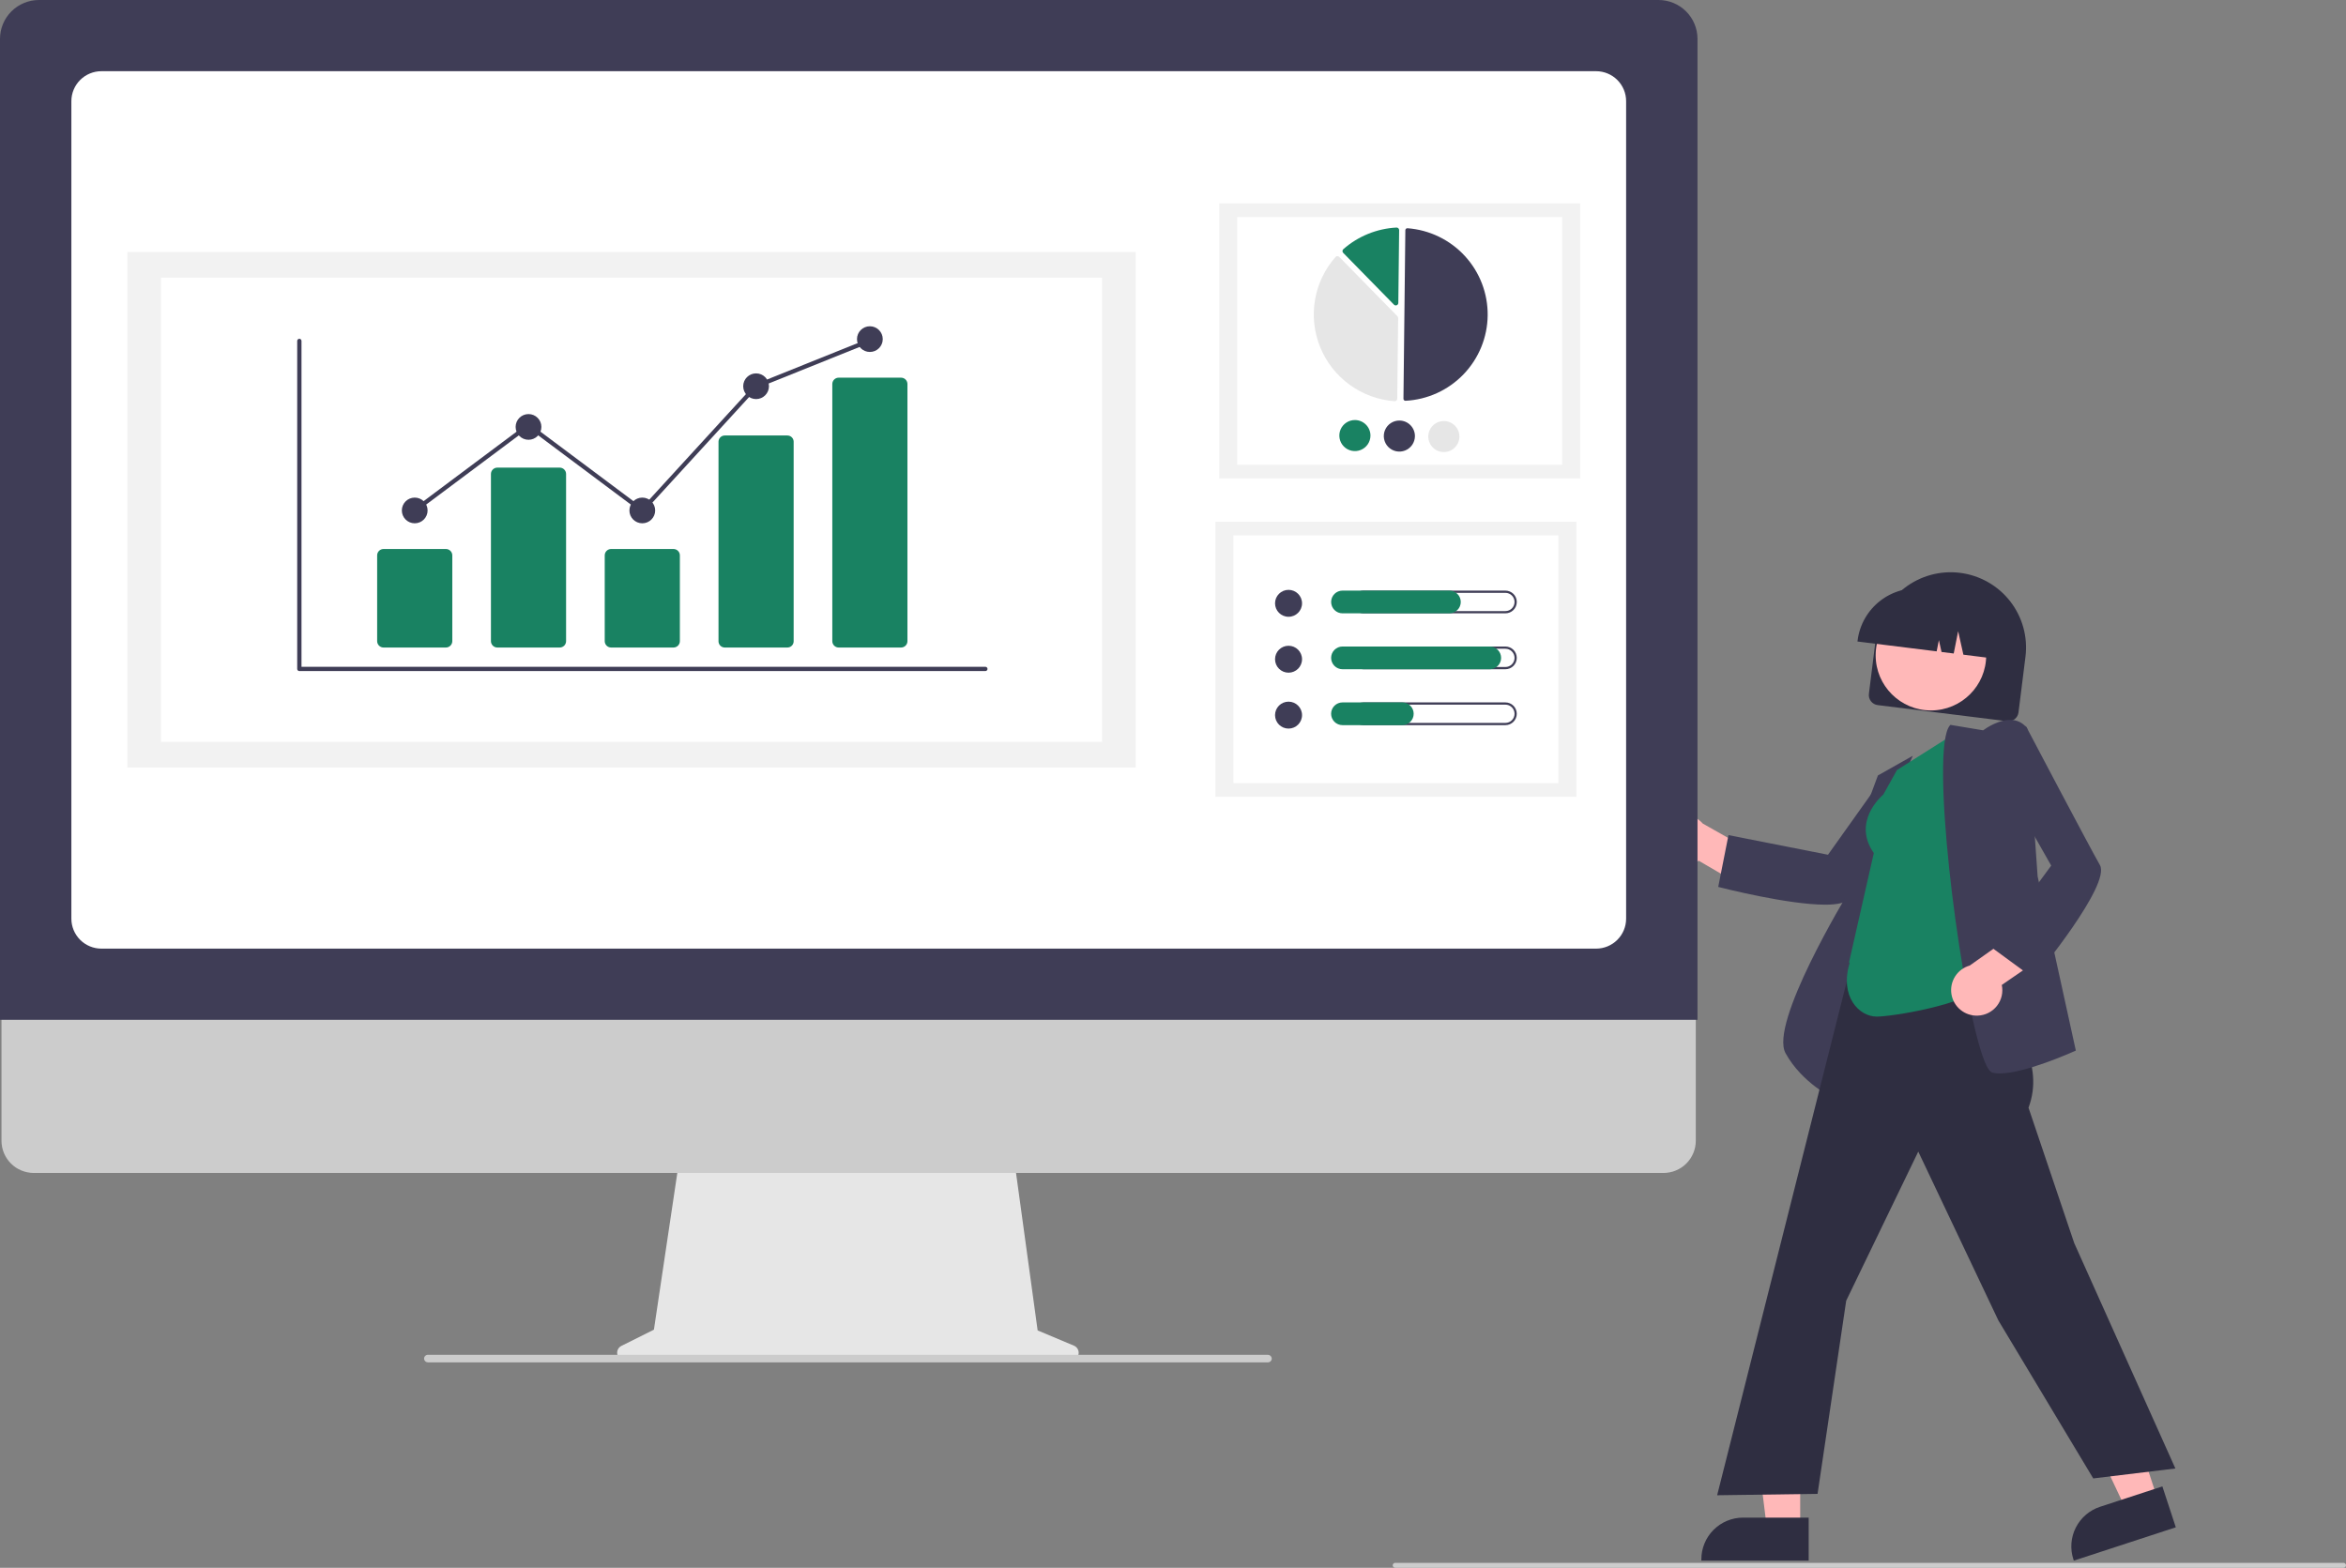 <svg width="404" height="270" viewBox="0 0 404 270" fill="none" xmlns="http://www.w3.org/2000/svg">
<rect x="0" y="0" width="404" height="270" fill="#808080" stroke="none"/>
<g clip-path="url(#clip0)">
<path d="M321.84 119.487L323.039 109.897C323.465 106.489 325.231 103.39 327.948 101.281C330.665 99.172 334.111 98.225 337.527 98.651C340.943 99.076 344.05 100.837 346.164 103.548C348.278 106.258 349.227 109.696 348.801 113.104L347.601 122.693C347.544 123.151 347.306 123.567 346.941 123.85C346.577 124.133 346.114 124.261 345.655 124.204L323.354 121.428C322.895 121.371 322.478 121.134 322.194 120.77C321.91 120.406 321.783 119.945 321.84 119.487Z" fill="#2F2E41"/>
<path d="M332.522 122.348C337.778 122.348 342.039 118.097 342.039 112.854C342.039 107.61 337.778 103.36 332.522 103.36C327.266 103.36 323.005 107.61 323.005 112.854C323.005 118.097 327.266 122.348 332.522 122.348Z" fill="#FFB8B8"/>
<path d="M319.896 110.285C320.236 107.591 321.633 105.141 323.782 103.473C325.93 101.805 328.654 101.055 331.356 101.389L333.279 101.628C335.98 101.967 338.436 103.361 340.108 105.505C341.779 107.648 342.531 110.366 342.197 113.061L342.173 113.253L338.11 112.747L337.208 108.704L336.447 112.54L334.347 112.279L333.892 110.239L333.508 112.174L319.872 110.477L319.896 110.285Z" fill="#2F2E41"/>
<path d="M285.975 146.721C286.266 147.291 286.678 147.79 287.183 148.183C287.689 148.577 288.274 148.855 288.899 148.998C289.523 149.142 290.172 149.146 290.799 149.013C291.425 148.879 292.015 148.61 292.526 148.224L301.17 153.275L305.528 148.784L293.221 141.821C292.514 141.007 291.533 140.481 290.464 140.34C289.394 140.2 288.309 140.456 287.416 141.06C286.523 141.664 285.883 142.574 285.617 143.617C285.352 144.661 285.479 145.765 285.975 146.721Z" fill="#FFB8B8"/>
<path d="M314.305 155.798C307.929 155.798 296.709 152.951 296.088 152.791L295.892 152.741L297.658 143.822L314.795 147.199L324.105 134.12L334.794 133.036L334.495 133.428C334.357 133.61 320.578 151.705 318.434 154.74C317.893 155.506 316.347 155.798 314.305 155.798Z" fill="#3F3D56"/>
<path d="M316.015 189.274L315.759 189.152C315.705 189.126 310.288 186.498 307.482 181.366C304.69 176.259 317.762 154.593 318.676 153.09L318.69 146.21L323.392 133.544L329.389 130.162L324.24 142.148L316.015 189.274Z" fill="#3F3D56"/>
<path d="M310.007 263.223L304.275 263.223L301.548 241.168L310.007 241.169L310.007 263.223Z" fill="#FFB8B8"/>
<path d="M311.468 268.766L292.987 268.765V268.532C292.987 266.629 293.745 264.804 295.094 263.458C296.443 262.112 298.273 261.356 300.18 261.356H300.181L311.469 261.356L311.468 268.766Z" fill="#2F2E41"/>
<path d="M371.572 258.212L366.125 259.993L356.649 239.881L364.688 237.254L371.572 258.212Z" fill="#FFB8B8"/>
<path d="M374.691 263.025L357.128 268.766L357.056 268.544C356.462 266.736 356.612 264.766 357.474 263.068C358.336 261.37 359.839 260.083 361.651 259.49L361.652 259.49L372.379 255.984L374.691 263.025Z" fill="#2F2E41"/>
<path d="M360.474 254.607L344.135 227.394L330.342 198.321L317.929 224.002L312.999 257.264L295.707 257.504L295.775 257.234L322.237 152.34L342.962 155.429L342.018 169.076L342.58 169.873C347.262 176.508 352.103 183.368 349.326 190.763L357.197 214.077L374.619 252.896L360.474 254.607Z" fill="#2F2E41"/>
<path d="M323.184 175.074C320.181 175.074 316.754 171.653 318.532 165.813L318.417 165.73L322.686 146.912C318.96 141.597 323.873 137.21 324.333 136.818L326.678 132.607L337.024 126.062L342.259 169.451L342.181 169.525C338.401 173.134 325.703 175.074 323.184 175.074Z" fill="#198262"/>
<path d="M344.372 184.865C343.961 184.871 343.55 184.828 343.15 184.736C342.747 184.635 342.096 184.124 341.089 180.854C337.088 167.857 332.363 128.748 335.796 124.921L335.874 124.833L341.51 125.77C341.979 125.425 344.437 123.713 346.706 124.011C347.173 124.069 347.623 124.223 348.028 124.462C348.433 124.701 348.785 125.02 349.062 125.4L349.1 125.451L350.896 150.933L357.474 180.92L357.316 180.992C356.933 181.166 348.72 184.865 344.372 184.865Z" fill="#3F3D56"/>
<path d="M340.582 174.905C341.222 174.884 341.85 174.723 342.422 174.433C342.993 174.143 343.494 173.732 343.889 173.229C344.283 172.725 344.563 172.141 344.707 171.518C344.851 170.895 344.857 170.248 344.723 169.623L352.974 163.954L350.743 158.112L339.205 166.281C338.167 166.574 337.272 167.238 336.692 168.145C336.111 169.052 335.884 170.14 336.053 171.203C336.223 172.266 336.778 173.23 337.612 173.912C338.447 174.595 339.504 174.948 340.582 174.905Z" fill="#FFB8B8"/>
<path d="M350.251 168.496L342.902 163.12L353.233 149.068L345.305 135.112L348.852 124.994L349.081 125.43C349.188 125.633 359.774 145.752 361.621 148.976C363.543 152.33 350.918 167.688 350.38 168.34L350.251 168.496Z" fill="#3F3D56"/>
<path d="M184.943 231.745L178.689 229.118L174.398 197.839H117.26L112.61 228.99L107.014 231.781C106.746 231.915 106.531 232.135 106.405 232.405C106.278 232.676 106.246 232.981 106.315 233.272C106.384 233.562 106.549 233.821 106.784 234.007C107.018 234.192 107.309 234.293 107.608 234.293H184.428C184.735 234.293 185.032 234.187 185.269 233.993C185.507 233.799 185.67 233.529 185.731 233.229C185.791 232.93 185.746 232.618 185.603 232.347C185.459 232.077 185.226 231.864 184.943 231.745Z" fill="#E6E6E6"/>
<path d="M286.481 202.001H5.804C4.332 201.997 2.921 201.411 1.88 200.371C0.84 199.331 0.256 197.922 0.256 196.453V156.969H292.029V196.453C292.029 197.922 291.445 199.331 290.405 200.371C289.365 201.411 287.954 201.997 286.481 202.001Z" fill="#CCCCCC"/>
<path d="M292.323 175.63H0V6.687C0.002 4.914 0.709 3.214 1.966 1.961C3.222 0.707 4.926 0.002 6.704 0H285.619C287.396 0.002 289.1 0.707 290.357 1.961C291.614 3.214 292.321 4.914 292.323 6.687V175.63Z" fill="#3F3D56"/>
<path d="M274.863 163.368H17.459C16.089 163.367 14.775 162.823 13.807 161.857C12.838 160.89 12.293 159.58 12.291 158.213V17.417C12.293 16.05 12.838 14.74 13.807 13.773C14.775 12.807 16.089 12.263 17.459 12.262H274.863C276.234 12.263 277.547 12.807 278.516 13.773C279.485 14.74 280.03 16.05 280.031 17.417V158.213C280.03 159.58 279.485 160.89 278.516 161.857C277.547 162.823 276.234 163.367 274.863 163.368Z" fill="white"/>
<path d="M218.351 234.619H73.712C73.564 234.622 73.418 234.576 73.299 234.489C73.18 234.401 73.093 234.277 73.052 234.134C73.026 234.038 73.023 233.936 73.043 233.838C73.063 233.74 73.105 233.648 73.166 233.569C73.228 233.49 73.306 233.425 73.396 233.381C73.486 233.337 73.585 233.314 73.685 233.314H218.297C218.453 233.308 218.607 233.356 218.733 233.449C218.858 233.541 218.949 233.674 218.99 233.824C219.011 233.92 219.01 234.019 218.988 234.114C218.966 234.209 218.923 234.298 218.861 234.375C218.8 234.451 218.722 234.512 218.634 234.555C218.545 234.597 218.449 234.619 218.351 234.619Z" fill="#CCCCCC"/>
<path d="M272.115 35.024H209.966V82.39H272.115V35.024Z" fill="#F2F2F2"/>
<path d="M269.027 37.378H213.055V80.037H269.027V37.378Z" fill="white"/>
<path d="M242.024 69.02C242.031 69.02 242.039 69.02 242.046 69.019C245.835 68.822 249.406 67.192 252.033 64.461C254.66 61.73 256.146 58.104 256.189 54.319C256.232 50.535 254.827 46.876 252.262 44.087C249.697 41.298 246.164 39.589 242.38 39.306C242.333 39.303 242.286 39.309 242.242 39.324C242.198 39.339 242.157 39.364 242.122 39.395C242.088 39.427 242.06 39.465 242.042 39.507C242.023 39.549 242.013 39.595 242.012 39.642L241.686 68.676C241.685 68.766 241.72 68.853 241.784 68.918C241.847 68.982 241.933 69.019 242.024 69.02Z" fill="#3F3D56"/>
<path d="M230.32 44.108C230.436 44.109 230.547 44.156 230.629 44.239L240.648 54.461C240.688 54.502 240.72 54.55 240.742 54.603C240.763 54.657 240.774 54.714 240.773 54.771L240.617 68.664C240.616 68.724 240.603 68.783 240.579 68.837C240.555 68.891 240.519 68.94 240.475 68.981C240.431 69.021 240.379 69.052 240.322 69.072C240.265 69.092 240.205 69.1 240.145 69.095C237.359 68.887 234.686 67.908 232.427 66.268C230.169 64.629 228.413 62.393 227.358 59.812C226.302 57.232 225.989 54.409 226.454 51.661C226.918 48.913 228.141 46.348 229.986 44.256C230.026 44.211 230.075 44.174 230.13 44.149C230.184 44.123 230.244 44.109 230.304 44.108C230.309 44.107 230.315 44.107 230.32 44.108Z" fill="#E6E6E6"/>
<path d="M240.509 39.188C240.62 39.189 240.728 39.233 240.808 39.31C240.852 39.351 240.886 39.401 240.909 39.456C240.932 39.511 240.944 39.57 240.943 39.63L240.802 52.165C240.801 52.251 240.775 52.335 240.726 52.407C240.677 52.478 240.608 52.533 240.528 52.565C240.447 52.597 240.359 52.605 240.275 52.587C240.19 52.569 240.112 52.527 240.052 52.465L231.309 43.545C231.267 43.503 231.235 43.452 231.213 43.397C231.192 43.342 231.182 43.283 231.184 43.223C231.186 43.164 231.201 43.106 231.226 43.052C231.251 42.999 231.288 42.951 231.332 42.912C233.875 40.679 237.099 39.367 240.481 39.188C240.49 39.188 240.5 39.188 240.509 39.188Z" fill="#198262"/>
<path d="M236.004 75.041C235.998 75.57 235.835 76.085 235.536 76.521C235.237 76.957 234.814 77.296 234.322 77.492C233.83 77.689 233.291 77.736 232.772 77.627C232.253 77.518 231.778 77.258 231.408 76.88C231.037 76.502 230.787 76.023 230.69 75.503C230.592 74.983 230.651 74.446 230.859 73.96C231.068 73.474 231.416 73.06 231.86 72.771C232.304 72.482 232.824 72.331 233.354 72.337C234.065 72.346 234.743 72.635 235.24 73.142C235.737 73.649 236.012 74.332 236.004 75.041Z" fill="#198262"/>
<path d="M243.662 75.126C243.656 75.655 243.493 76.17 243.194 76.607C242.894 77.043 242.472 77.381 241.98 77.578C241.488 77.775 240.948 77.822 240.43 77.713C239.911 77.604 239.436 77.344 239.065 76.966C238.695 76.588 238.445 76.108 238.347 75.589C238.25 75.069 238.309 74.532 238.517 74.046C238.726 73.559 239.074 73.145 239.518 72.857C239.962 72.568 240.482 72.417 241.012 72.423C241.723 72.431 242.401 72.721 242.897 73.228C243.394 73.735 243.669 74.418 243.662 75.126Z" fill="#3F3D56"/>
<path d="M251.32 75.212C251.314 75.741 251.151 76.256 250.851 76.692C250.552 77.129 250.13 77.467 249.638 77.664C249.145 77.861 248.606 77.907 248.087 77.799C247.568 77.689 247.094 77.43 246.723 77.051C246.353 76.673 246.103 76.194 246.005 75.674C245.907 75.154 245.967 74.617 246.175 74.131C246.383 73.645 246.731 73.231 247.176 72.942C247.62 72.653 248.14 72.502 248.67 72.508C249.38 72.517 250.058 72.806 250.555 73.313C251.052 73.82 251.327 74.503 251.32 75.212Z" fill="#E6E6E6"/>
<path d="M271.461 89.845H209.312V137.211H271.461V89.845Z" fill="#F2F2F2"/>
<path d="M268.373 92.198H212.4V134.857H268.373V92.198Z" fill="white"/>
<path d="M221.897 106.219C223.181 106.219 224.221 105.181 224.221 103.9C224.221 102.62 223.181 101.582 221.897 101.582C220.614 101.582 219.573 102.62 219.573 103.9C219.573 105.181 220.614 106.219 221.897 106.219Z" fill="#3F3D56"/>
<path d="M259.238 102.096C259.445 102.096 259.651 102.136 259.842 102.215C260.034 102.294 260.208 102.41 260.354 102.556C260.501 102.702 260.617 102.875 260.697 103.066C260.776 103.257 260.817 103.462 260.817 103.669C260.817 103.875 260.776 104.08 260.697 104.271C260.617 104.462 260.501 104.635 260.354 104.781C260.208 104.927 260.034 105.043 259.842 105.122C259.651 105.201 259.445 105.241 259.238 105.241H234.796C234.378 105.241 233.977 105.075 233.681 104.78C233.386 104.486 233.22 104.086 233.22 103.669C233.22 103.252 233.386 102.852 233.681 102.557C233.977 102.262 234.378 102.096 234.796 102.096H259.238ZM259.238 101.711H234.796C234.538 101.711 234.282 101.761 234.044 101.859C233.805 101.958 233.589 102.102 233.406 102.283C233.224 102.465 233.079 102.681 232.98 102.919C232.881 103.157 232.831 103.411 232.831 103.669C232.831 103.926 232.881 104.181 232.98 104.418C233.079 104.656 233.224 104.872 233.406 105.054C233.589 105.236 233.805 105.38 234.044 105.478C234.282 105.576 234.538 105.626 234.796 105.626H259.238C259.496 105.626 259.752 105.576 259.99 105.478C260.228 105.38 260.445 105.236 260.628 105.054C260.81 104.872 260.955 104.656 261.054 104.418C261.152 104.181 261.203 103.926 261.203 103.669C261.203 103.411 261.152 103.157 261.054 102.919C260.955 102.681 260.81 102.465 260.628 102.283C260.445 102.102 260.228 101.958 259.99 101.859C259.752 101.761 259.496 101.711 259.238 101.711Z" fill="#3F3D56"/>
<path d="M249.594 105.626H231.193C230.673 105.626 230.174 105.42 229.806 105.053C229.438 104.686 229.231 104.188 229.231 103.669C229.231 103.149 229.438 102.652 229.806 102.284C230.174 101.917 230.673 101.711 231.193 101.711H249.594C250.114 101.711 250.613 101.917 250.981 102.284C251.349 102.652 251.556 103.149 251.556 103.669C251.556 104.188 251.349 104.686 250.981 105.053C250.613 105.42 250.114 105.626 249.594 105.626Z" fill="#198262"/>
<path d="M221.897 115.846C223.181 115.846 224.221 114.808 224.221 113.528C224.221 112.247 223.181 111.209 221.897 111.209C220.614 111.209 219.573 112.247 219.573 113.528C219.573 114.808 220.614 115.846 221.897 115.846Z" fill="#3F3D56"/>
<path d="M259.238 111.724C259.445 111.723 259.651 111.764 259.842 111.842C260.034 111.921 260.208 112.037 260.354 112.183C260.501 112.329 260.617 112.503 260.697 112.694C260.776 112.884 260.817 113.089 260.817 113.296C260.817 113.503 260.776 113.707 260.697 113.898C260.617 114.089 260.501 114.263 260.354 114.409C260.208 114.555 260.034 114.67 259.842 114.749C259.651 114.828 259.445 114.869 259.238 114.868H234.796C234.378 114.868 233.977 114.703 233.681 114.408C233.386 114.113 233.22 113.713 233.22 113.296C233.22 112.879 233.386 112.479 233.681 112.184C233.977 111.889 234.378 111.724 234.796 111.724H259.238ZM259.238 111.338H234.796C234.275 111.338 233.776 111.545 233.408 111.912C233.04 112.279 232.833 112.777 232.833 113.296C232.833 113.815 233.04 114.313 233.408 114.68C233.776 115.047 234.275 115.253 234.796 115.253H259.238C259.759 115.253 260.258 115.047 260.626 114.68C260.994 114.313 261.2 113.815 261.2 113.296C261.2 112.777 260.994 112.279 260.626 111.912C260.258 111.545 259.759 111.338 259.238 111.338Z" fill="#3F3D56"/>
<path d="M256.542 115.253H231.193C230.673 115.253 230.174 115.047 229.806 114.68C229.438 114.313 229.231 113.815 229.231 113.296C229.231 112.777 229.438 112.279 229.806 111.912C230.174 111.545 230.673 111.338 231.193 111.338H256.542C257.062 111.338 257.561 111.545 257.929 111.912C258.297 112.279 258.504 112.777 258.504 113.296C258.504 113.815 258.297 114.313 257.929 114.68C257.561 115.047 257.062 115.253 256.542 115.253Z" fill="#198262"/>
<path d="M221.897 125.473C223.181 125.473 224.221 124.435 224.221 123.155C224.221 121.874 223.181 120.836 221.897 120.836C220.614 120.836 219.573 121.874 219.573 123.155C219.573 124.435 220.614 125.473 221.897 125.473Z" fill="#3F3D56"/>
<path d="M259.238 121.351C259.445 121.35 259.651 121.391 259.842 121.47C260.034 121.549 260.208 121.664 260.354 121.81C260.501 121.956 260.617 122.13 260.697 122.321C260.776 122.512 260.817 122.716 260.817 122.923C260.817 123.13 260.776 123.334 260.697 123.525C260.617 123.716 260.501 123.89 260.354 124.036C260.208 124.182 260.034 124.298 259.842 124.376C259.651 124.455 259.445 124.496 259.238 124.495H234.796C234.378 124.495 233.977 124.33 233.681 124.035C233.386 123.74 233.22 123.34 233.22 122.923C233.22 122.506 233.386 122.106 233.681 121.811C233.977 121.516 234.378 121.351 234.796 121.351H259.238ZM259.238 120.966H234.796C234.275 120.966 233.776 121.172 233.408 121.539C233.04 121.906 232.833 122.404 232.833 122.923C232.833 123.442 233.04 123.94 233.408 124.307C233.776 124.674 234.275 124.881 234.796 124.881H259.238C259.759 124.881 260.258 124.674 260.626 124.307C260.994 123.94 261.2 123.442 261.2 122.923C261.2 122.404 260.994 121.906 260.626 121.539C260.258 121.172 259.759 120.966 259.238 120.966Z" fill="#3F3D56"/>
<path d="M241.487 124.881H231.193C230.935 124.881 230.68 124.831 230.442 124.732C230.203 124.634 229.986 124.49 229.804 124.308C229.621 124.126 229.477 123.911 229.378 123.673C229.279 123.435 229.228 123.18 229.228 122.923C229.228 122.666 229.279 122.411 229.378 122.173C229.477 121.936 229.621 121.72 229.804 121.538C229.986 121.356 230.203 121.212 230.442 121.114C230.68 121.016 230.935 120.965 231.193 120.966H241.487C242.007 120.966 242.505 121.173 242.873 121.54C243.24 121.907 243.446 122.404 243.446 122.923C243.446 123.442 243.24 123.939 242.873 124.306C242.505 124.673 242.007 124.88 241.487 124.881Z" fill="#198262"/>
<path d="M195.574 43.404H21.941V132.177H195.574V43.404Z" fill="#F2F2F2"/>
<path d="M189.786 47.815H27.729V127.766H189.786V47.815Z" fill="white"/>
<path d="M169.688 115.569H51.551C51.453 115.569 51.358 115.53 51.289 115.461C51.22 115.392 51.181 115.298 51.181 115.2V58.713C51.181 58.615 51.22 58.522 51.289 58.452C51.358 58.383 51.453 58.344 51.551 58.344C51.649 58.344 51.743 58.383 51.812 58.452C51.881 58.522 51.92 58.615 51.92 58.713V114.831H169.688C169.786 114.831 169.88 114.87 169.949 114.939C170.018 115.008 170.057 115.102 170.057 115.2C170.057 115.298 170.018 115.392 169.949 115.461C169.88 115.53 169.786 115.569 169.688 115.569Z" fill="#3F3D56"/>
<path d="M76.791 111.512H66.046C65.755 111.512 65.476 111.396 65.271 111.191C65.065 110.986 64.949 110.707 64.949 110.417V95.641C64.949 95.35 65.065 95.072 65.271 94.867C65.476 94.662 65.755 94.546 66.046 94.546H76.791C77.082 94.546 77.361 94.662 77.567 94.867C77.773 95.072 77.888 95.35 77.889 95.641V110.417C77.888 110.707 77.773 110.986 77.567 111.191C77.361 111.396 77.082 111.512 76.791 111.512Z" fill="#198262"/>
<path d="M96.386 111.512H85.641C85.35 111.512 85.071 111.396 84.865 111.191C84.66 110.986 84.544 110.707 84.544 110.417V81.625C84.544 81.335 84.66 81.057 84.865 80.852C85.071 80.646 85.35 80.531 85.641 80.531H96.386C96.677 80.531 96.956 80.646 97.162 80.852C97.368 81.057 97.483 81.335 97.484 81.625V110.417C97.483 110.707 97.368 110.986 97.162 111.191C96.956 111.396 96.677 111.512 96.386 111.512Z" fill="#198262"/>
<path d="M115.981 111.512H105.236C104.945 111.512 104.666 111.396 104.461 111.191C104.255 110.986 104.139 110.707 104.139 110.417V95.641C104.139 95.35 104.255 95.072 104.461 94.867C104.666 94.662 104.945 94.546 105.236 94.546H115.981C116.272 94.546 116.551 94.662 116.757 94.867C116.963 95.072 117.078 95.35 117.079 95.641V110.417C117.078 110.707 116.963 110.986 116.757 111.191C116.551 111.396 116.272 111.512 115.981 111.512Z" fill="#198262"/>
<path d="M135.576 111.512H124.831C124.547 111.518 124.272 111.411 124.066 111.215C123.86 111.02 123.741 110.75 123.734 110.467V76.043C123.741 75.76 123.86 75.49 124.066 75.294C124.272 75.099 124.547 74.992 124.831 74.998H135.576C135.86 74.992 136.136 75.099 136.341 75.294C136.547 75.49 136.667 75.76 136.674 76.043V110.467C136.667 110.75 136.547 111.02 136.341 111.215C136.136 111.411 135.86 111.518 135.576 111.512Z" fill="#198262"/>
<path d="M155.171 111.512H144.426C144.135 111.512 143.856 111.396 143.65 111.191C143.445 110.986 143.329 110.707 143.329 110.417V66.135C143.329 65.844 143.445 65.566 143.65 65.361C143.856 65.156 144.135 65.04 144.426 65.04H155.171C155.462 65.04 155.741 65.156 155.947 65.361C156.153 65.566 156.268 65.844 156.269 66.135V110.417C156.268 110.707 156.153 110.986 155.947 111.191C155.741 111.396 155.462 111.512 155.171 111.512Z" fill="#198262"/>
<path d="M71.419 90.12C72.644 90.12 73.637 89.129 73.637 87.907C73.637 86.685 72.644 85.694 71.419 85.694C70.194 85.694 69.201 86.685 69.201 87.907C69.201 89.129 70.194 90.12 71.419 90.12Z" fill="#3F3D56"/>
<path d="M91.014 75.736C92.239 75.736 93.232 74.745 93.232 73.523C93.232 72.301 92.239 71.31 91.014 71.31C89.789 71.31 88.795 72.301 88.795 73.523C88.795 74.745 89.789 75.736 91.014 75.736Z" fill="#3F3D56"/>
<path d="M110.609 90.12C111.834 90.12 112.827 89.129 112.827 87.907C112.827 86.685 111.834 85.694 110.609 85.694C109.384 85.694 108.39 86.685 108.39 87.907C108.39 89.129 109.384 90.12 110.609 90.12Z" fill="#3F3D56"/>
<path d="M130.204 68.728C131.429 68.728 132.422 67.737 132.422 66.515C132.422 65.293 131.429 64.302 130.204 64.302C128.979 64.302 127.985 65.293 127.985 66.515C127.985 67.737 128.979 68.728 130.204 68.728Z" fill="#3F3D56"/>
<path d="M149.799 60.614C151.024 60.614 152.017 59.623 152.017 58.401C152.017 57.179 151.024 56.188 149.799 56.188C148.573 56.188 147.58 57.179 147.58 58.401C147.58 59.623 148.573 60.614 149.799 60.614Z" fill="#3F3D56"/>
<path d="M110.655 88.403L91.014 73.726L71.641 88.202L71.197 87.612L91.014 72.804L110.562 87.411L129.988 66.204L130.065 66.173L149.66 58.297L149.937 58.981L130.42 66.826L110.655 88.403Z" fill="#3F3D56"/>
<path d="M403.571 270H240.265C240.151 270 240.042 269.955 239.962 269.875C239.882 269.795 239.836 269.686 239.836 269.572C239.836 269.459 239.882 269.35 239.962 269.27C240.042 269.19 240.151 269.145 240.265 269.145H403.571C403.685 269.145 403.794 269.19 403.874 269.27C403.955 269.35 404 269.459 404 269.572C404 269.686 403.955 269.795 403.874 269.875C403.794 269.955 403.685 270 403.571 270Z" fill="#CCCCCC"/>
</g>
<defs>
<clipPath id="clip0">
<rect width="404" height="270" fill="white"/>
</clipPath>
</defs>
</svg>
